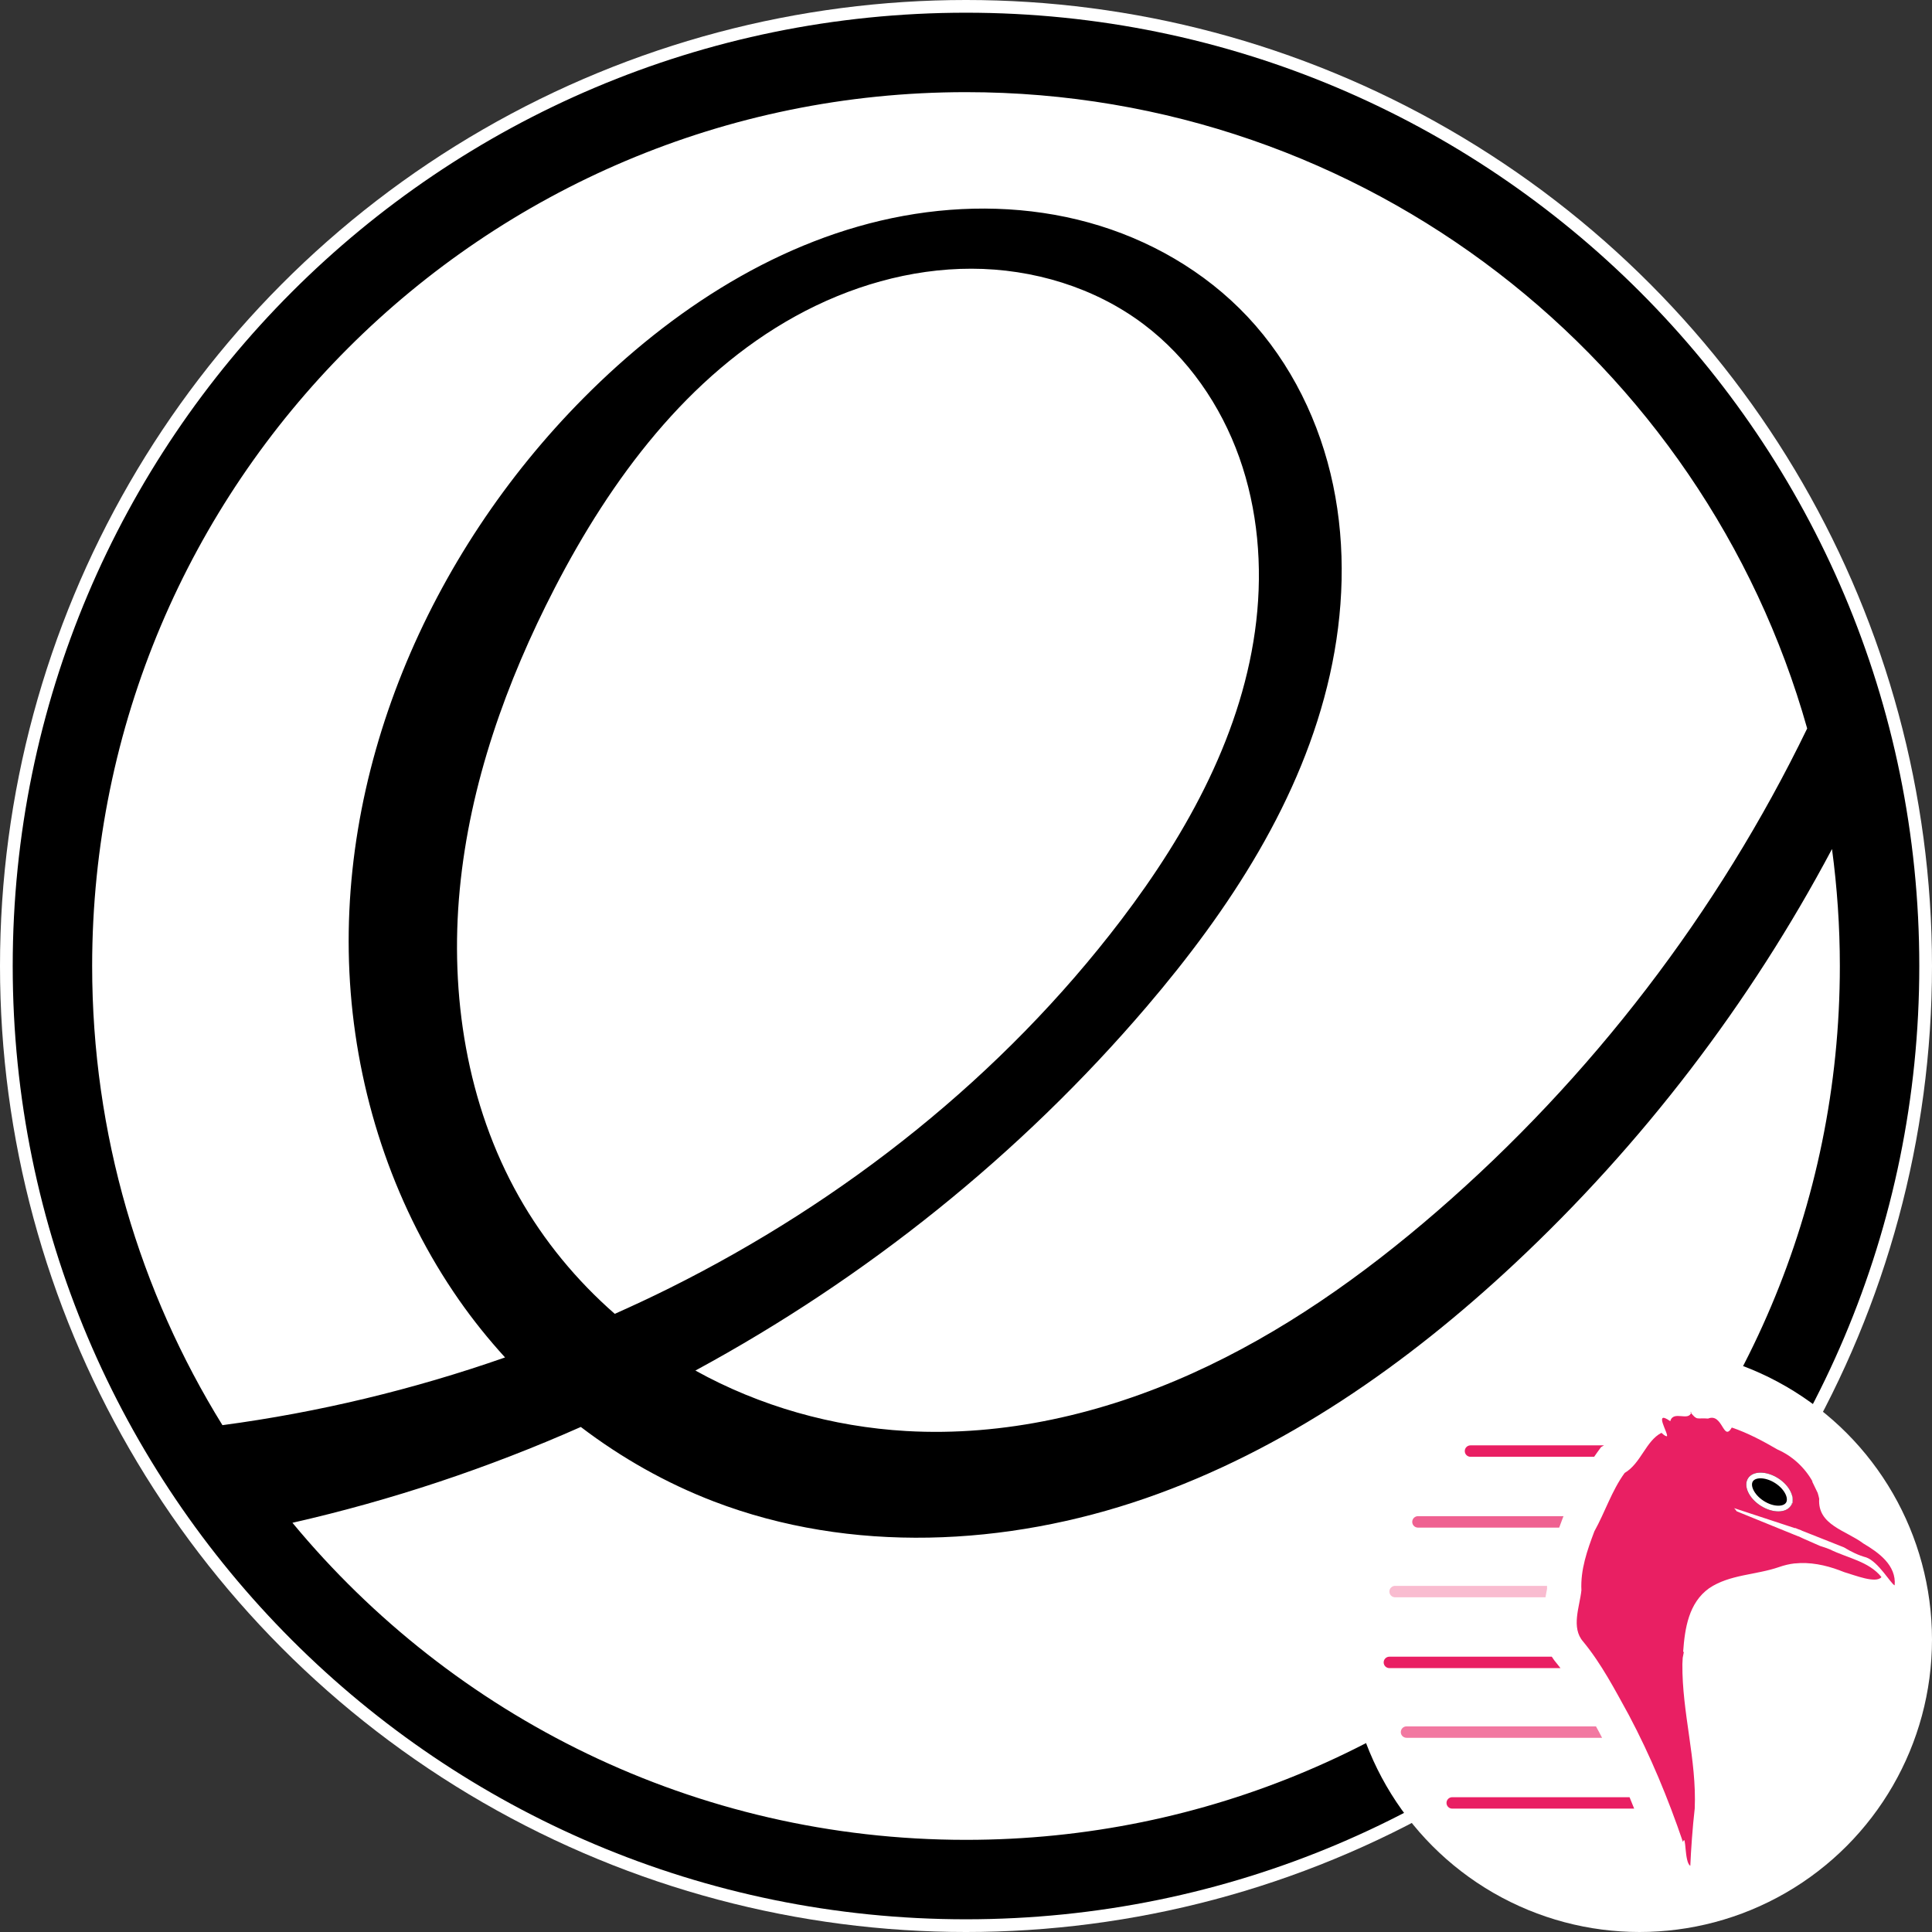 <svg width="512" height="512" viewBox="0 0 512 512" fill="none" xmlns="http://www.w3.org/2000/svg">
<rect x="0" y="0" width="512" height="512" fill="#333333" stroke="none"/>
<circle cx="256" cy="256" r="256" fill="white"/>
<path d="M256 3.368C116.475 3.368 3.368 116.475 3.368 256C3.368 395.525 116.475 508.632 256 508.632C395.525 508.632 508.632 395.525 508.632 256C508.632 116.475 395.525 3.368 256 3.368ZM256 24.421C362.078 24.421 451.498 95.746 478.921 193.053C455.302 241.77 421.693 285.634 380.763 321.079C361.101 338.107 339.634 353.286 315.921 363.974C292.208 374.662 266.126 380.726 240.158 379.237C220.648 378.118 201.375 372.683 184.289 363.211C229.57 338.675 270.425 305.961 303.868 266.789C325.82 241.078 345.026 211.857 352.421 178.868C356.119 162.374 356.745 145.099 353.289 128.553C349.834 112.006 342.183 96.237 330.605 83.921C319.294 71.889 304.446 63.366 288.526 58.974C272.607 54.582 255.666 54.242 239.421 57.211C206.931 63.148 177.923 82.031 154.658 105.474C113.649 146.795 88.297 205.101 92.947 263.132C95.273 292.147 104.996 320.658 121.658 344.526C125.377 349.854 129.466 354.928 133.842 359.737C109.569 368.232 84.437 374.279 58.947 377.684C37.063 342.322 24.421 300.642 24.421 256C24.421 128.102 128.102 24.421 256 24.421ZM257.474 71.21C273.753 71.233 290.142 76.161 303.132 85.974C314.834 94.815 323.505 107.392 328.421 121.211C333.337 135.029 334.598 150.035 332.921 164.605C329.567 193.746 314.866 220.471 297.105 243.816C265.658 285.151 223.857 318.235 177.368 341.395C172.61 343.765 167.776 346.018 162.921 348.184C152.805 339.332 144.135 328.833 137.526 317.132C123.717 292.681 119.163 263.637 121.842 235.684C124.521 207.732 134.114 180.791 147 155.842C161.941 126.914 182.306 99.514 210.816 83.79C225.07 75.927 241.195 71.189 257.474 71.21ZM485.5 225C486.857 235.141 487.579 245.488 487.579 256C487.579 383.898 383.898 487.579 256 487.579C184.171 487.579 119.977 454.88 77.5 403.553C103.718 397.598 129.342 389.045 153.921 378.158C164.669 386.344 176.54 393.057 189.158 397.895C225.496 411.826 266.751 409.81 303.526 397.079C340.302 384.348 372.913 361.497 401.342 334.921C435.209 303.262 463.762 265.947 485.5 225Z" fill="black"/>
<circle cx="434.5" cy="434.5" r="77.5" fill="white"/>
<path d="M425.077 383.035L389.695 383.035C388.859 383.035 388.182 383.713 388.182 384.549C388.182 385.385 388.859 386.063 389.695 386.063L422.466 386.063C422.7 385.715 422.942 385.369 423.192 385.024L424.3 383.494L425.077 383.035Z" fill="#E91F63"/>
<path d="M414.021 402.627C413.758 403.326 413.481 404.062 413.201 404.832L375.77 404.832C374.934 404.832 374.256 404.154 374.256 403.318C374.256 402.482 374.934 401.805 375.77 401.805L414.365 401.805L414.256 402.001L414.021 402.627Z" fill="#E91F63" fill-opacity="0.7"/>
<path d="M409.981 420.271L369.715 420.271C368.879 420.271 368.201 420.949 368.201 421.785C368.201 422.621 368.879 423.299 369.715 423.299L409.566 423.299C409.574 423.255 409.583 423.211 409.591 423.168L409.6 423.123C409.788 422.168 409.911 421.53 409.988 421.029C409.983 420.775 409.98 420.523 409.981 420.271Z" fill="#E91F63" fill-opacity="0.3"/>
<path d="M411.238 439.041L368.201 439.041C367.365 439.041 366.688 439.719 366.688 440.555C366.688 441.391 367.365 442.068 368.201 442.068L413.542 442.068C413.244 441.681 412.941 441.299 412.632 440.922C412.101 440.306 411.639 439.677 411.238 439.041Z" fill="#E91F63"/>
<path d="M422.95 457.508L372.742 457.508C371.906 457.508 371.229 458.186 371.229 459.021C371.229 459.857 371.906 460.535 372.742 460.535L424.569 460.535C424.27 459.958 423.969 459.383 423.665 458.809C423.424 458.372 423.186 457.938 422.95 457.508Z" fill="#E91F63" fill-opacity="0.6"/>
<path d="M431.847 476.277L384.852 476.277C384.016 476.277 383.338 476.955 383.338 477.791C383.338 478.627 384.016 479.305 384.852 479.305L433.073 479.305C432.672 478.292 432.263 477.283 431.847 476.277Z" fill="#E91F63"/>
<path d="M448.208 374.214C447.614 376.864 443.434 373.631 442.641 376.63C437.96 373.333 442.354 380.198 441.734 380.632L441.696 380.625L441.324 380.512C441.094 380.375 440.764 380.15 440.296 379.717C436.146 381.868 434.892 387.786 430.546 390.353C427.094 395.117 425.379 400.679 422.521 405.826C420.618 410.883 418.819 415.96 419.089 421.445C418.641 425.778 416.273 431.325 419.566 435.056C424.389 440.907 427.989 447.831 431.655 454.491C437.386 465.283 442.074 476.628 445.996 488.138C446.898 485.638 446.326 493.584 447.949 494.447C448.115 490.45 448.554 484.132 449.121 479.267C449.667 466.363 445.729 453.84 445.85 440.978C445.881 440.441 445.903 439.887 445.935 439.34L446.241 437.784L446.052 437.746C446.498 431.468 447.533 424.774 452.918 420.909C458.369 417.22 465.37 417.399 471.458 415.288C472.815 414.809 474.207 414.478 475.589 414.321C475.601 414.32 475.616 414.33 475.627 414.329C479.652 413.905 483.694 414.739 487.508 416.156C487.564 416.177 487.634 416.21 487.69 416.231C488.037 416.362 488.413 416.499 488.755 416.638C491.586 417.462 497.164 419.735 498.603 417.946C495.295 413.77 489.507 412.883 484.894 410.585C484.154 410.294 483.237 409.955 482.306 409.681L477.761 407.68L476.642 407.144L476.635 407.182L460.262 400.521C460.04 400.222 459.795 399.912 459.56 399.673L475.693 404.985L475.708 404.909C476.266 405.154 476.824 405.374 477.399 405.558L477.392 405.596L488.664 410.065C490.534 411.217 492.576 412.2 494.568 412.731C497.805 413.873 501.069 419.684 502.103 420.14C502.599 414.793 497.834 411.417 493.794 409.029C489.21 405.562 481.615 404.167 482.107 397.177C481.987 396.66 481.87 396.144 481.702 395.632L480.249 392.617L480.332 392.594C478.26 388.877 474.922 385.819 471.059 384.136C467.331 381.961 463.103 379.701 458.942 378.313C456.674 382.262 456.563 374.358 452.666 375.932C449.567 375.694 449.823 376.576 447.951 374.214L448.208 374.214ZM467.532 390.906C468.634 391.093 469.845 391.541 471.023 392.225C474.151 394.046 475.857 396.929 474.846 398.663C473.835 400.396 470.466 400.314 467.34 398.485C464.213 396.657 462.496 393.83 463.51 392.084C464.142 390.997 465.698 390.595 467.532 390.906Z" fill="#E91F63"/>
<path d="M466.591 399.038C469.725 401.043 473.309 401.039 474.595 399.029C475.881 397.019 474.382 393.764 471.248 391.759C468.114 389.754 464.531 389.758 463.245 391.768C461.959 393.778 463.457 397.033 466.591 399.038Z" fill="black"/>
<path fill-rule="evenodd" clip-rule="evenodd" d="M471.284 399.026C472.421 399.025 473.049 398.636 473.32 398.214C473.59 397.791 473.679 397.058 473.204 396.025C472.737 395.01 471.793 393.904 470.433 393.034C469.072 392.164 467.673 391.77 466.555 391.771C465.418 391.773 464.79 392.161 464.52 392.584C464.25 393.006 464.16 393.739 464.635 394.772C465.103 395.787 466.047 396.893 467.407 397.763C468.767 398.633 470.167 399.027 471.284 399.026ZM474.595 399.029C473.309 401.039 469.725 401.043 466.591 399.038C463.457 397.033 461.959 393.778 463.245 391.768C464.531 389.758 468.114 389.754 471.248 391.759C474.382 393.764 475.881 397.019 474.595 399.029Z" fill="white"/>
</svg>
